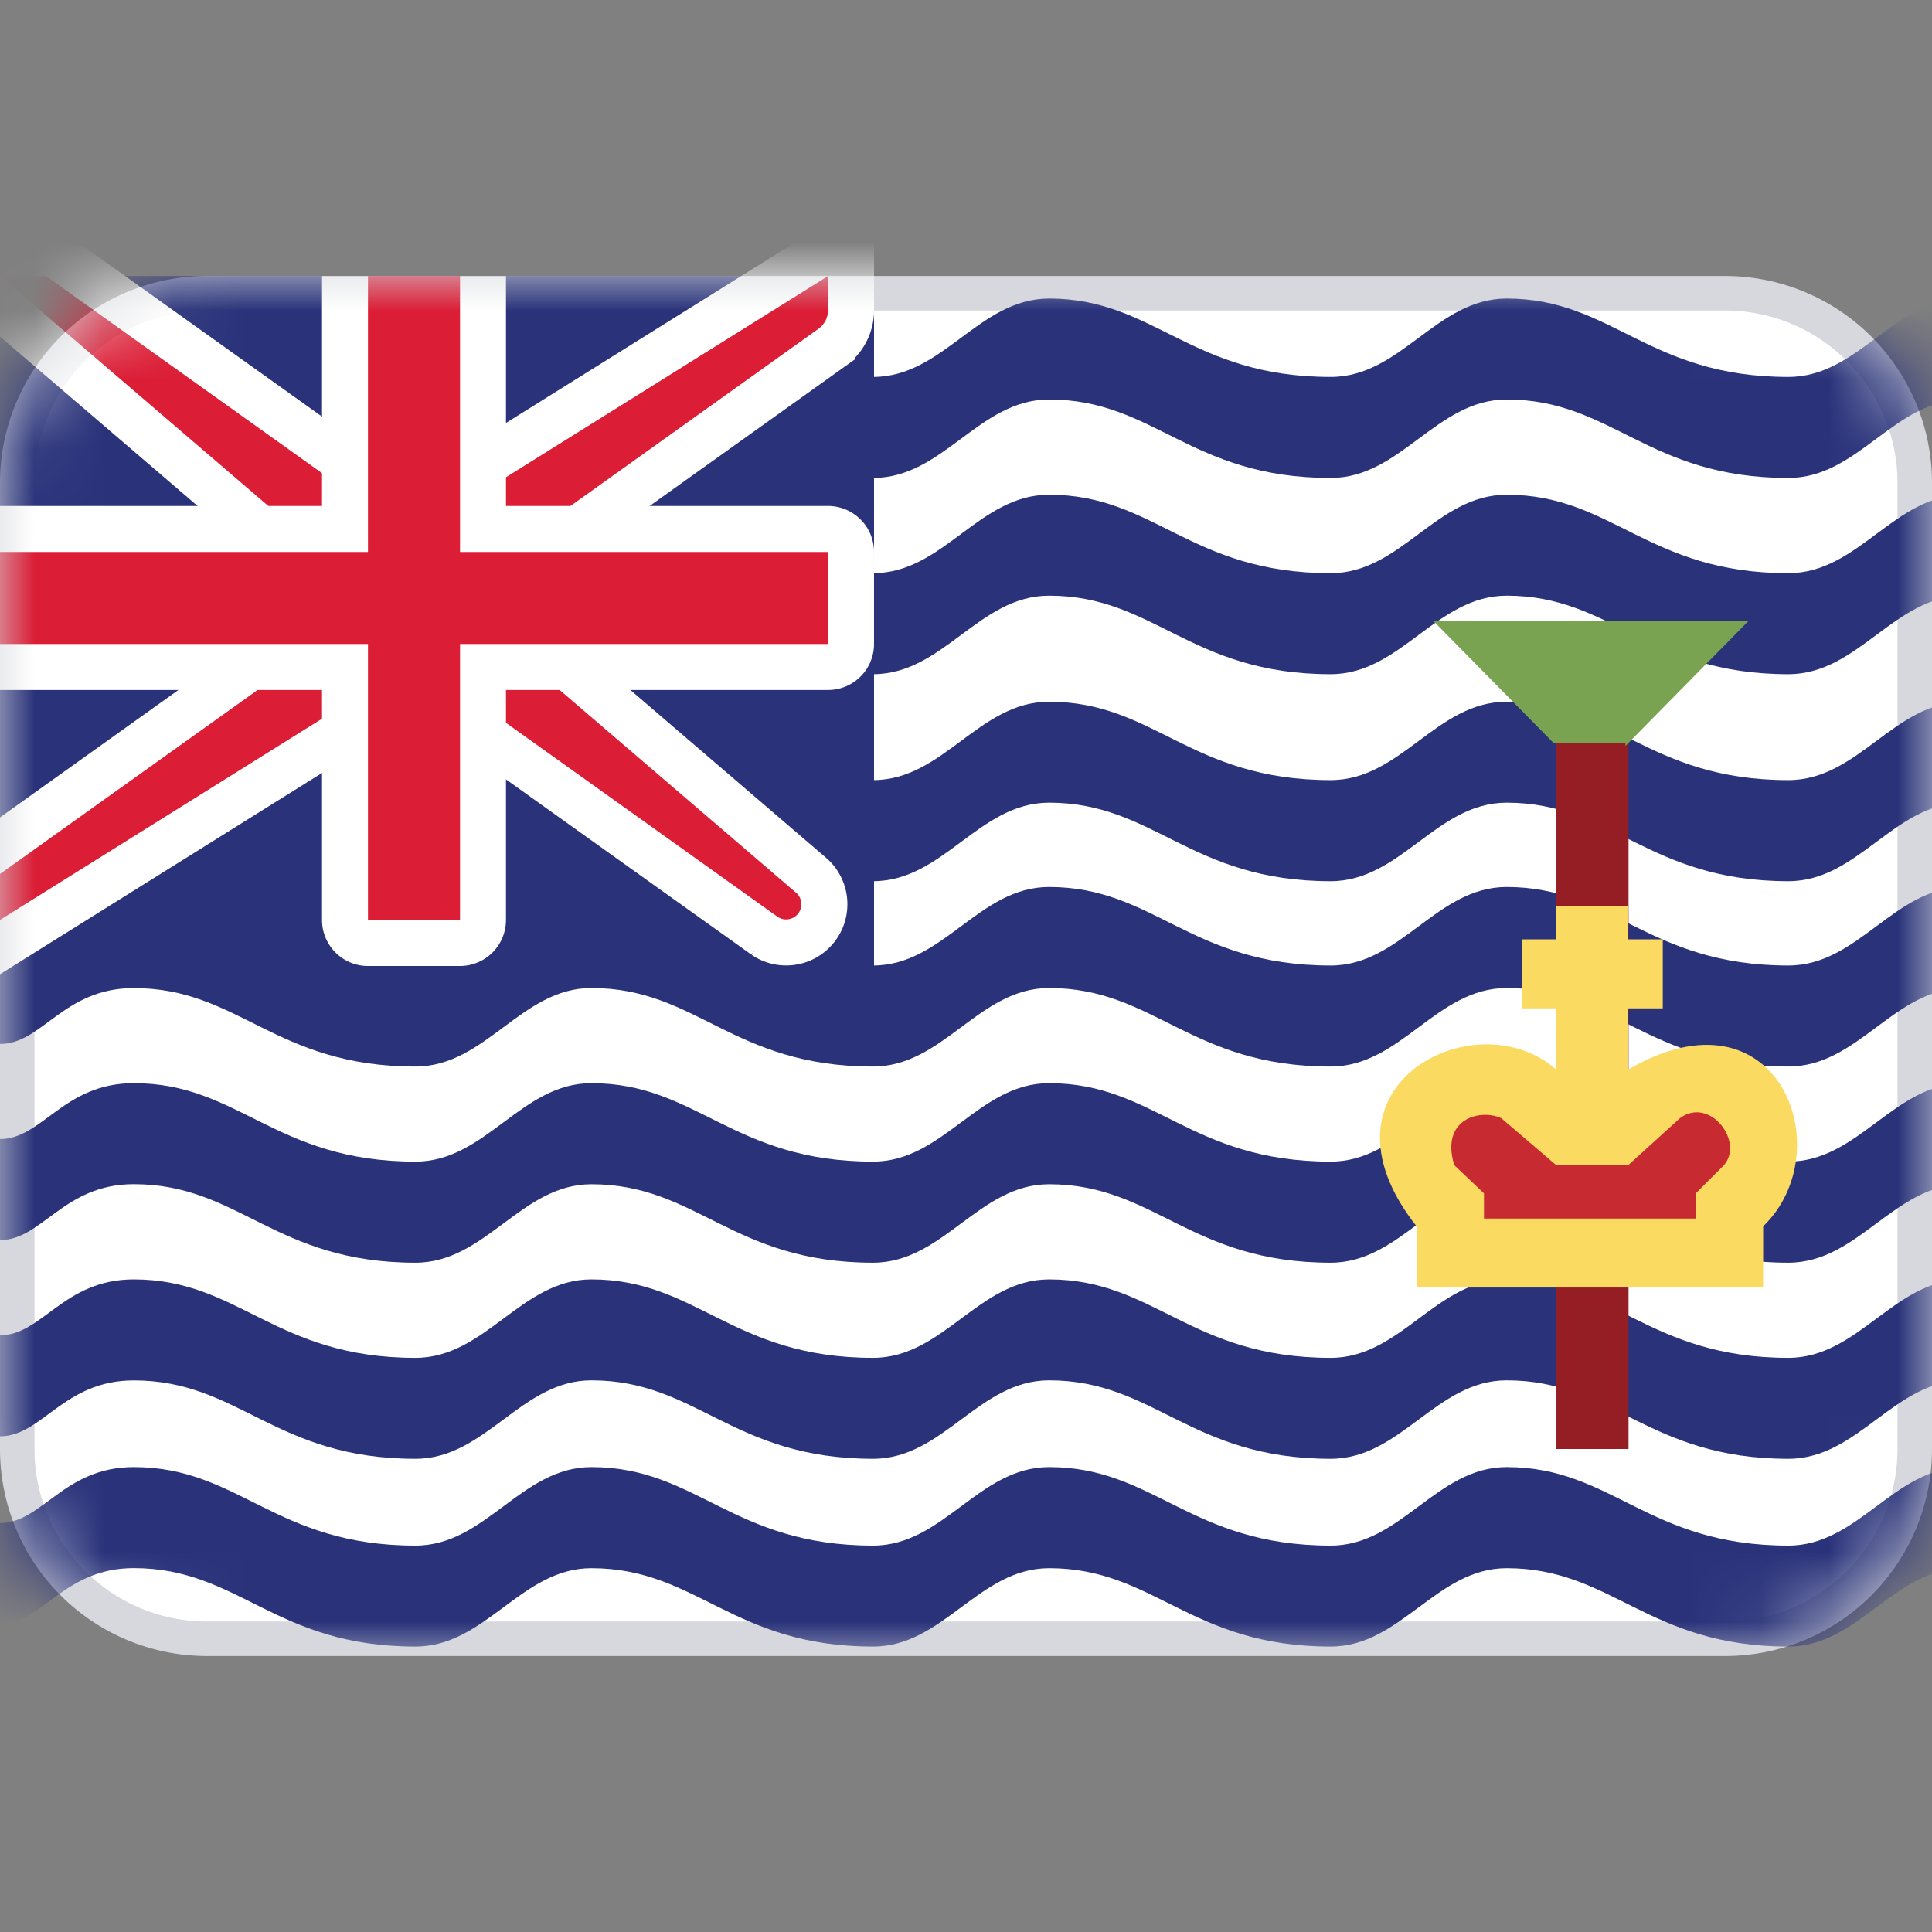 <svg viewBox="0 0 28 28" fill="none" xmlns="http://www.w3.org/2000/svg"><rect x="0" y="0" width="28" height="28" fill="#808080" stroke="none"/><path d="M.25 21A2.75 2.75 0 003 23.75h22A2.75 2.75 0 0027.75 21V7A2.75 2.75 0 0025 4.25H3A2.75 2.75 0 00.25 7v14z" fill="#fff" stroke="#D6D8DD" stroke-width=".5"/><mask id="a" style="mask-type:alpha" maskUnits="userSpaceOnUse" x="0" y="4" width="28" height="20"><path d="M0 21a3 3 0 003 3h22a3 3 0 003-3V7a3 3 0 00-3-3H3a3 3 0 00-3 3v14z" fill="#fff"/></mask><g mask="url(#a)"><path fill-rule="evenodd" clip-rule="evenodd" d="M34.285 18.908c-.383.23-.714.77-1.734.77-2.042 0-2.55-1.136-4.081-1.136-1.02 0-1.531 1.137-2.552 1.137-2.04 0-2.55-1.137-4.082-1.137-1.02 0-1.53 1.137-2.55 1.137-2.04 0-2.551-1.137-4.082-1.137-1.02 0-1.53 1.137-2.551 1.137-2.041 0-2.55-1.137-4.082-1.137-1.02 0-1.53 1.137-2.55 1.137-2.041 0-2.551-1.137-4.082-1.137-1.02 0-1.326.81-1.939.81v1.464c.613 0 .918-.81 1.939-.81 1.53 0 2.04 1.136 4.082 1.136 1.02 0 1.53-1.137 2.55-1.137 1.532 0 2.04 1.137 4.082 1.137 1.02 0 1.532-1.137 2.551-1.137 1.531 0 2.041 1.137 4.081 1.137 1.02 0 1.53-1.137 2.551-1.137 1.531 0 2.041 1.137 4.082 1.137 1.02 0 1.531-1.137 2.552-1.137 1.53 0 2.04 1.137 4.08 1.137 1.021 0 1.352-.322 1.735-.552v-1.682zM34.285 21.628c-.383.231-.714.772-1.734.772-2.042 0-2.55-1.138-4.081-1.138-1.02 0-1.531 1.138-2.552 1.138-2.04 0-2.55-1.138-4.082-1.138-1.02 0-1.53 1.138-2.55 1.138-2.04 0-2.551-1.138-4.082-1.138-1.02 0-1.53 1.138-2.551 1.138-2.041 0-2.55-1.138-4.082-1.138-1.02 0-1.53 1.138-2.55 1.138-2.041 0-2.551-1.138-4.082-1.138-1.02 0-1.326.811-1.939.811v1.463c.613 0 .918-.81 1.939-.81 1.53 0 2.04 1.137 4.082 1.137 1.02 0 1.53-1.136 2.55-1.136 1.532 0 2.04 1.136 4.082 1.136 1.02 0 1.532-1.136 2.551-1.136 1.531 0 2.041 1.136 4.081 1.136 1.02 0 1.53-1.136 2.551-1.136 1.531 0 2.041 1.136 4.082 1.136 1.02 0 1.531-1.136 2.552-1.136 1.53 0 2.04 1.136 4.08 1.136 1.021 0 1.352-.322 1.735-.553v-1.682zM34.285 16.064c-.383.232-.714.771-1.734.771-2.042 0-2.55-1.137-4.081-1.137-1.02 0-1.531 1.137-2.552 1.137-2.04 0-2.55-1.137-4.082-1.137-1.02 0-1.53 1.137-2.55 1.137-2.04 0-2.551-1.137-4.082-1.137-1.02 0-1.53 1.137-2.551 1.137-2.041 0-2.55-1.137-4.082-1.137-1.02 0-1.53 1.137-2.55 1.137-2.041 0-2.551-1.137-4.082-1.137-1.02 0-1.326.81-1.939.81v1.464c.613 0 .918-.81 1.939-.81 1.53 0 2.04 1.138 4.082 1.138 1.02 0 1.53-1.137 2.55-1.137 1.532 0 2.04 1.137 4.082 1.137 1.02 0 1.532-1.137 2.551-1.137 1.531 0 2.041 1.137 4.081 1.137 1.02 0 1.53-1.137 2.551-1.137 1.531 0 2.041 1.137 4.082 1.137 1.02 0 1.531-1.137 2.552-1.137 1.53 0 2.04 1.137 4.08 1.137 1.021 0 1.352-.323 1.735-.554v-1.682zM34.285 13.221c-.383.231-.714.772-1.734.772-2.042 0-2.55-1.138-4.081-1.138-1.02 0-1.531 1.138-2.552 1.138-2.04 0-2.55-1.138-4.082-1.138-1.02 0-1.53 1.138-2.55 1.138-2.04 0-2.551-1.138-4.082-1.138-1.02 0-1.53 1.138-2.551 1.138-2.041 0-2.55-1.138-4.082-1.138-1.02 0-1.53 1.138-2.55 1.138-2.041 0-2.551-1.138-4.082-1.138-1.02 0-1.326.81-1.939.81v1.465c.613 0 .918-.81 1.939-.81 1.53 0 2.04 1.137 4.082 1.137 1.02 0 1.53-1.138 2.55-1.138 1.532 0 2.04 1.138 4.082 1.138 1.02 0 1.532-1.138 2.551-1.138 1.531 0 2.041 1.138 4.081 1.138 1.02 0 1.53-1.138 2.551-1.138 1.531 0 2.041 1.138 4.082 1.138 1.02 0 1.531-1.138 2.552-1.138 1.53 0 2.04 1.138 4.08 1.138 1.021 0 1.352-.322 1.735-.554V13.22zM34.285 7.536c-.383.23-.714.77-1.734.77-2.042 0-2.55-1.136-4.081-1.136-1.02 0-1.531 1.137-2.552 1.137-2.04 0-2.55-1.137-4.082-1.137-1.02 0-1.53 1.137-2.55 1.137-2.04 0-2.551-1.137-4.082-1.137-1.02 0-1.53 1.137-2.551 1.137-2.041 0-2.55-1.137-4.082-1.137-1.02 0-1.53 1.137-2.55 1.137-2.041 0-2.551-1.137-4.082-1.137-1.02 0-1.326.81-1.939.81v1.464c.613 0 .918-.81 1.939-.81 1.53 0 2.04 1.137 4.082 1.137 1.02 0 1.53-1.138 2.55-1.138 1.532 0 2.04 1.138 4.082 1.138 1.02 0 1.532-1.138 2.551-1.138 1.531 0 2.041 1.138 4.081 1.138 1.02 0 1.53-1.138 2.551-1.138 1.531 0 2.041 1.138 4.082 1.138 1.02 0 1.531-1.138 2.552-1.138 1.53 0 2.04 1.138 4.08 1.138 1.021 0 1.352-.323 1.735-.553V7.536zM34.285 10.536c-.383.23-.714.77-1.734.77-2.042 0-2.55-1.136-4.081-1.136-1.02 0-1.531 1.136-2.552 1.136-2.04 0-2.55-1.136-4.082-1.136-1.02 0-1.53 1.136-2.55 1.136-2.04 0-2.551-1.136-4.082-1.136-1.02 0-1.53 1.136-2.551 1.136-2.041 0-2.55-1.136-4.082-1.136-1.02 0-1.53 1.136-2.55 1.136-2.041 0-2.551-1.136-4.082-1.136-1.02 0-1.326.81-1.939.81v1.464c.613 0 .918-.81 1.939-.81 1.53 0 2.04 1.137 4.082 1.137 1.02 0 1.53-1.138 2.55-1.138 1.532 0 2.04 1.138 4.082 1.138 1.02 0 1.532-1.138 2.551-1.138 1.531 0 2.041 1.138 4.081 1.138 1.02 0 1.53-1.138 2.551-1.138 1.531 0 2.041 1.138 4.082 1.138 1.02 0 1.531-1.138 2.552-1.138 1.53 0 2.04 1.138 4.08 1.138 1.021 0 1.352-.323 1.735-.553v-1.682zM34.285 4.693c-.383.231-.714.77-1.734.77-2.042 0-2.55-1.136-4.081-1.136-1.02 0-1.531 1.136-2.552 1.136-2.04 0-2.55-1.136-4.082-1.136-1.02 0-1.53 1.136-2.55 1.136-2.04 0-2.551-1.136-4.082-1.136-1.02 0-1.53 1.136-2.551 1.136-2.041 0-2.55-1.136-4.082-1.136-1.02 0-1.53 1.136-2.55 1.136-2.041 0-2.551-1.136-4.082-1.136-1.02 0-1.326.81-1.939.81v1.464c.613 0 .918-.811 1.939-.811 1.53 0 2.04 1.137 4.082 1.137 1.02 0 1.53-1.137 2.55-1.137 1.532 0 2.04 1.137 4.082 1.137 1.02 0 1.532-1.137 2.551-1.137 1.531 0 2.041 1.137 4.081 1.137 1.02 0 1.53-1.137 2.551-1.137 1.531 0 2.041 1.137 4.082 1.137 1.02 0 1.531-1.137 2.552-1.137 1.53 0 2.04 1.137 4.08 1.137 1.021 0 1.352-.321 1.735-.552V4.693z" fill="#2A337A"/><path fill="#951D24" d="M22.557 10.773h1.045V21h-1.045z"/><path fill-rule="evenodd" clip-rule="evenodd" d="M22.52 10.773h1.037v.038L25.34 9h-4.566l1.746 1.773z" fill="#7AA351"/><path d="M25.553 18.66H20.53v-.887c-1.614-2.046.864-3.296 2.023-2.273v-.886h-.5v-1h.5v-.478h1.045v.478h.5v1h-.5v.886c2.182-1.273 3.091 1.182 1.955 2.273v.886z" fill="#FADA61"/><path d="M24.576 17.66h-3.069v-.365l-.431-.409c-.205-.681.386-.818.681-.681l.796.681h1.045l.75-.681c.432-.319.932.34.637.681l-.41.41v.363z" fill="#C72A31"/><path fill="#2A337A" d="M0 4h12.667v10H0z"/><path d="M0 3.667h-.901l.684.586 4.55 3.9v1.009l-4.527 3.233-.14.1v1.44l.51-.319 5.253-3.283h1.13l4.523 3.23a.554.554 0 00.682-.87L7.667 9.18V8.172l4.387-3.134a.667.667 0 00.28-.543V3.4l-.51.318L6.57 7h-1.13L.86 3.729l-.088-.062H0z" fill="#DB1E36" stroke="#fff" stroke-width=".667"/><path fill-rule="evenodd" clip-rule="evenodd" d="M0 7.333V10h4.667v3.333c0 .368.298.667.666.667h1.334a.667.667 0 00.666-.667V10H12a.667.667 0 00.667-.667V8A.667.667 0 0012 7.333H7.333V4H4.667v3.333H0z" fill="#fff"/><path fill-rule="evenodd" clip-rule="evenodd" d="M0 8h5.333V4h1.334v4H12v1.333H6.667v4H5.333v-4H0V8z" fill="#DB1E36"/></g></svg>